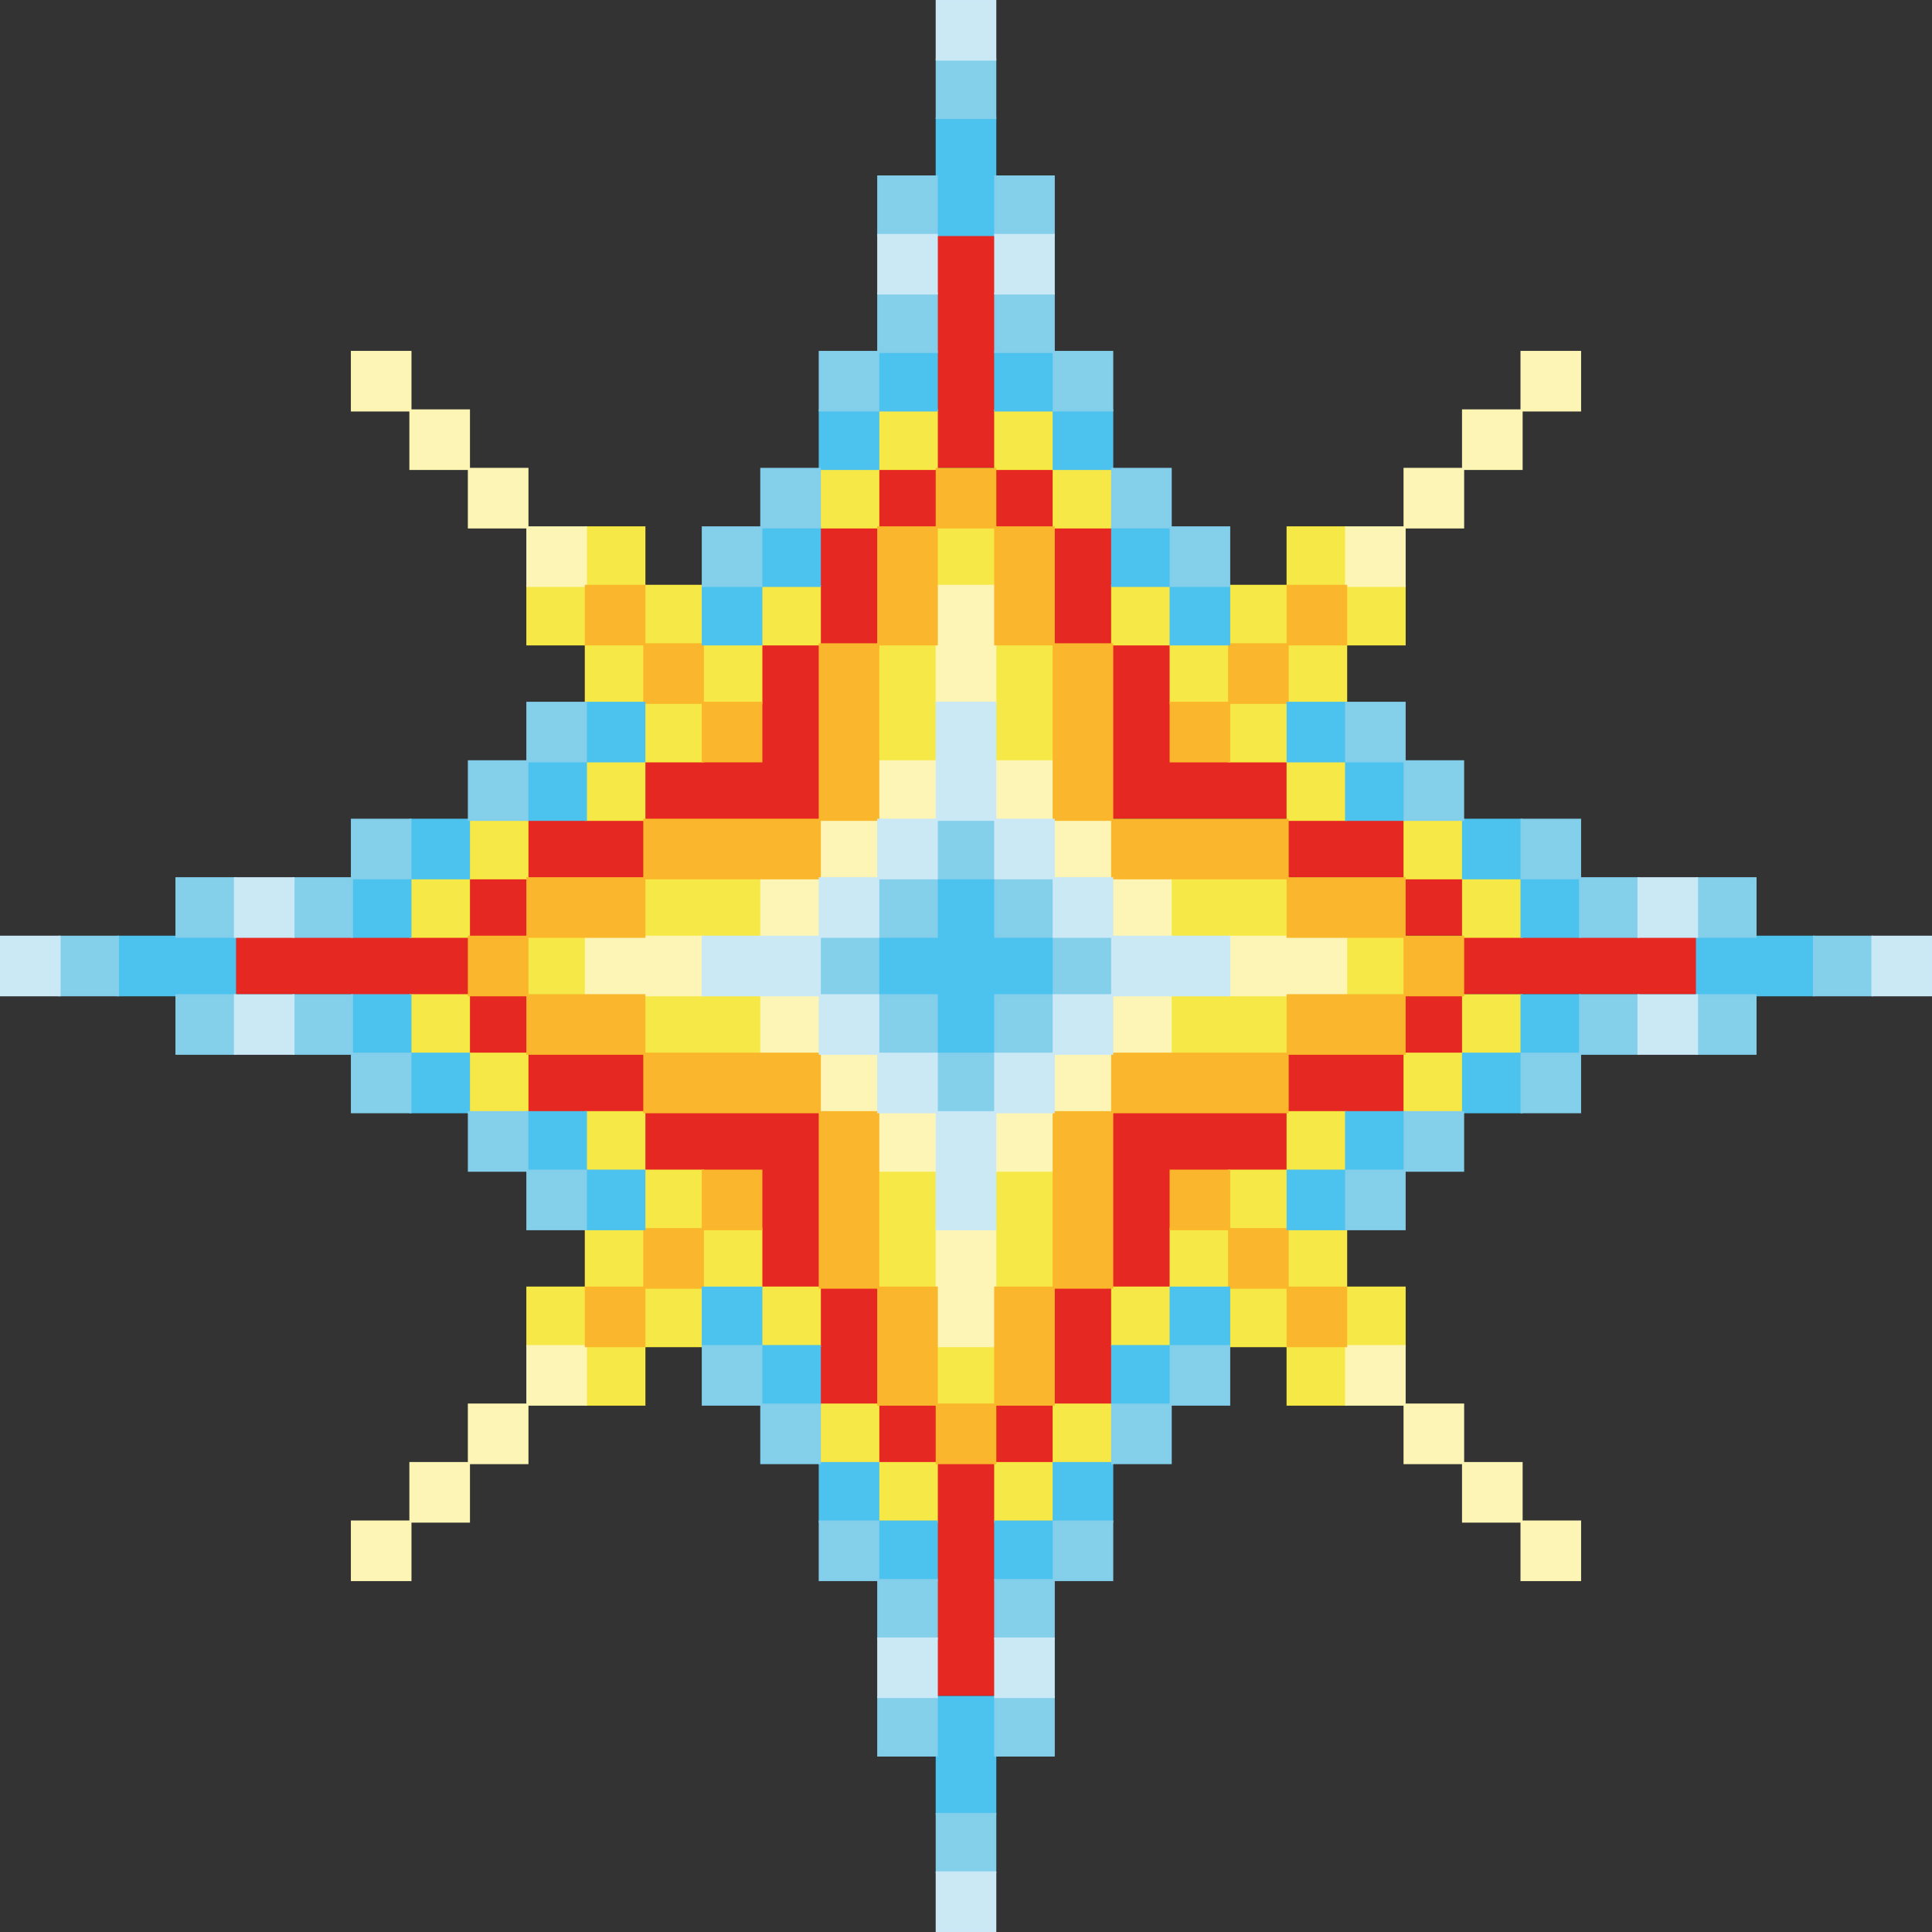 <?xml version="1.0" encoding="UTF-8"?>
<svg id="etoile" data-name="Calque 1" xmlns="http://www.w3.org/2000/svg" viewBox="0 0 908.09 908.09">
  <rect x="0" y="0" width="908.09" height="908.09" fill="#333333" stroke="none"/>
  <defs>
    <style>
      .cls-1 {
        fill: #f6e947;
        stroke: #f6e943;
      }

      .cls-1, .cls-2, .cls-3, .cls-4, .cls-5, .cls-6, .cls-7 {
        stroke-miterlimit: 10;
      }

      .cls-2 {
        fill: #84cfea;
        stroke: #83ceea;
      }

      .cls-3 {
        fill: #4cc2ee;
        stroke: #4cc2ed;
      }

      .cls-4 {
        fill: #fab72d;
        stroke: #fab72b;
      }

      .cls-5 {
        fill: #cbe8f5;
        stroke: #cae8f5;
      }

      .cls-6 {
        fill: #e52822;
        stroke: #e52521;
      }

      .cls-7 {
        fill: #fcf5b5;
        stroke: #fcf5b4;
      }
    </style>
  </defs>
  <g>
    <rect class="cls-6" x="412.81" y="220.4" width="27.49" height="27.49"/>
    <rect class="cls-6" x="467.79" y="220.4" width="27.49" height="27.49"/>
    <polygon class="cls-6" points="522.76 247.89 495.27 247.89 495.27 275.37 495.27 302.86 522.76 302.86 522.76 275.37 522.76 247.89"/>
    <polygon class="cls-6" points="412.81 275.37 412.81 247.89 385.32 247.89 385.32 275.37 385.32 302.86 412.81 302.86 412.81 275.37"/>
    <polygon class="cls-6" points="357.84 385.32 385.32 385.32 385.32 357.84 385.32 330.35 385.32 302.86 357.84 302.86 357.84 330.35 357.84 357.84 330.35 357.84 302.86 357.84 302.86 385.32 330.35 385.32 357.84 385.32"/>
    <polygon class="cls-6" points="577.74 356.81 550.25 356.81 550.25 330.35 550.25 329.32 550.25 302.86 522.76 302.86 522.76 329.32 522.76 330.35 522.76 356.81 522.76 384.29 550.25 384.29 577.74 384.29 605.22 384.29 605.22 356.81 577.74 356.81"/>
    <polygon class="cls-6" points="302.86 412.81 302.86 385.32 275.37 385.32 247.89 385.32 247.89 412.81 275.37 412.81 302.86 412.81"/>
    <polygon class="cls-6" points="632.71 384.29 605.22 384.29 605.22 411.78 632.71 411.78 660.2 411.78 660.2 384.29 632.71 384.29"/>
    <rect class="cls-6" x="220.4" y="412.81" width="27.49" height="27.49"/>
    <rect class="cls-6" x="660.2" y="411.78" width="27.49" height="27.49"/>
    <polygon class="cls-6" points="192.91 440.3 165.42 440.3 165.42 439.27 137.94 439.27 110.45 439.27 110.45 466.76 137.94 466.76 165.42 466.76 165.42 467.79 192.91 467.79 220.4 467.79 220.4 440.3 192.91 440.3"/>
    <rect class="cls-6" x="220.4" y="467.79" width="27.49" height="27.49"/>
    <rect class="cls-6" x="660.2" y="467.79" width="27.49" height="27.49"/>
    <polygon class="cls-6" points="275.37 495.27 247.89 495.27 247.89 522.76 275.37 522.76 302.86 522.76 302.86 495.27 275.37 495.27"/>
    <polygon class="cls-6" points="605.22 495.27 605.22 522.76 632.71 522.76 660.2 522.76 660.2 495.27 632.71 495.27 605.22 495.27"/>
    <polygon class="cls-6" points="550.25 522.76 522.76 522.76 522.76 550.25 522.76 577.74 522.76 605.22 550.25 605.22 550.25 577.74 550.25 550.25 577.74 550.25 605.22 550.25 605.22 522.76 577.74 522.76 550.25 522.76"/>
    <polygon class="cls-6" points="385.32 550.25 385.32 522.76 357.84 522.76 330.35 522.76 302.86 522.76 302.86 550.25 330.35 550.25 357.84 550.25 357.84 577.74 357.84 605.22 385.32 605.22 385.32 577.74 385.32 550.25"/>
    <polygon class="cls-6" points="412.81 605.22 385.32 605.22 385.32 632.71 385.32 660.2 412.81 660.2 412.81 632.71 412.81 605.22"/>
    <polygon class="cls-6" points="495.27 632.71 495.27 660.2 522.76 660.2 522.76 632.71 522.76 605.22 495.27 605.22 495.27 632.71"/>
    <rect class="cls-6" x="412.81" y="660.2" width="27.49" height="27.49"/>
    <rect class="cls-6" x="467.79" y="660.2" width="27.49" height="27.49"/>
    <polygon class="cls-6" points="440.3 715.17 440.3 742.66 440.3 769.12 440.3 770.15 440.3 796.61 467.79 796.61 467.79 770.15 467.79 769.12 467.79 742.66 467.79 715.17 467.79 687.69 440.3 687.69 440.3 715.17"/>
    <polygon class="cls-6" points="467.79 191.88 467.79 164.39 467.79 136.91 467.79 109.42 440.3 109.42 440.3 136.91 440.3 164.39 440.3 191.88 440.3 219.37 467.79 219.37 467.79 191.88"/>
    <polygon class="cls-6" points="770.15 439.27 742.66 439.27 715.17 439.27 687.69 439.27 687.69 466.76 715.17 466.76 742.66 466.76 770.15 466.76 797.64 466.76 797.64 439.27 770.15 439.27"/>
  </g>
  <g>
    <rect class="cls-1" x="605.22" y="247.89" width="27.49" height="27.49"/>
    <rect class="cls-1" x="522.76" y="275.37" width="27.49" height="27.49"/>
    <rect class="cls-1" x="577.74" y="275.37" width="27.49" height="27.49"/>
    <rect class="cls-1" x="632.71" y="275.37" width="27.49" height="27.49"/>
    <rect class="cls-1" x="550.25" y="302.86" width="27.49" height="27.49"/>
    <rect class="cls-1" x="605.22" y="302.86" width="27.49" height="27.49"/>
    <rect class="cls-1" x="577.74" y="330.35" width="27.49" height="27.49"/>
    <rect class="cls-1" x="605.22" y="357.84" width="27.49" height="27.49"/>
    <rect class="cls-1" x="660.2" y="385.32" width="27.49" height="27.49"/>
    <polygon class="cls-1" points="357.84 412.81 330.35 412.81 302.86 412.81 302.86 440.3 330.35 440.3 357.84 440.3 357.84 412.81"/>
    <polygon class="cls-1" points="605.22 412.81 577.74 412.81 550.25 412.81 550.25 440.3 577.74 440.3 605.22 440.3 605.22 412.81"/>
    <rect class="cls-1" x="687.69" y="412.81" width="27.49" height="27.49"/>
    <rect class="cls-1" x="247.89" y="440.3" width="27.49" height="27.49"/>
    <rect class="cls-1" x="632.71" y="440.3" width="27.49" height="27.49"/>
    <rect class="cls-1" x="412.81" y="192.91" width="27.49" height="27.49"/>
    <rect class="cls-1" x="467.79" y="192.91" width="27.49" height="27.49"/>
    <rect class="cls-1" x="385.32" y="220.4" width="27.49" height="27.49"/>
    <rect class="cls-1" x="495.27" y="220.4" width="27.49" height="27.49"/>
    <rect class="cls-1" x="275.37" y="247.89" width="27.49" height="27.49"/>
    <rect class="cls-1" x="440.3" y="247.89" width="27.49" height="27.49"/>
    <rect class="cls-1" x="247.89" y="275.37" width="27.49" height="27.49"/>
    <rect class="cls-1" x="302.86" y="275.37" width="27.49" height="27.49"/>
    <rect class="cls-1" x="357.84" y="275.37" width="27.49" height="27.49"/>
    <rect class="cls-1" x="275.37" y="302.86" width="27.49" height="27.49"/>
    <rect class="cls-1" x="330.35" y="302.86" width="27.49" height="27.49"/>
    <polygon class="cls-1" points="440.3 330.35 440.3 302.86 412.81 302.86 412.81 330.35 412.81 357.84 440.3 357.84 440.3 330.35"/>
    <polygon class="cls-1" points="495.27 330.35 495.27 302.86 467.79 302.86 467.79 330.35 467.79 357.84 495.27 357.84 495.27 330.35"/>
    <rect class="cls-1" x="302.86" y="330.35" width="27.49" height="27.49"/>
    <rect class="cls-1" x="275.37" y="357.84" width="27.49" height="27.49"/>
    <rect class="cls-1" x="220.4" y="385.32" width="27.49" height="27.49"/>
    <rect class="cls-1" x="192.91" y="412.81" width="27.49" height="27.49"/>
    <rect class="cls-1" x="192.91" y="467.79" width="27.49" height="27.49"/>
    <polygon class="cls-1" points="302.86 467.79 302.86 495.27 330.35 495.27 357.84 495.27 357.84 467.79 330.35 467.79 302.86 467.79"/>
    <polygon class="cls-1" points="550.25 467.79 550.25 495.27 577.74 495.27 605.22 495.27 605.22 467.79 577.74 467.79 550.25 467.79"/>
    <rect class="cls-1" x="687.69" y="467.79" width="27.49" height="27.49"/>
    <rect class="cls-1" x="220.4" y="495.27" width="27.49" height="27.49"/>
    <rect class="cls-1" x="660.2" y="495.27" width="27.49" height="27.49"/>
    <rect class="cls-1" x="275.37" y="522.76" width="27.49" height="27.49"/>
    <rect class="cls-1" x="605.22" y="522.76" width="27.49" height="27.49"/>
    <rect class="cls-1" x="302.86" y="550.25" width="27.49" height="27.49"/>
    <polygon class="cls-1" points="412.81 577.74 412.81 605.22 440.3 605.22 440.3 577.74 440.3 550.25 412.81 550.25 412.81 577.74"/>
    <polygon class="cls-1" points="467.79 577.74 467.79 605.22 495.27 605.22 495.27 577.74 495.27 550.25 467.79 550.25 467.79 577.74"/>
    <rect class="cls-1" x="577.74" y="550.25" width="27.49" height="27.49"/>
    <rect class="cls-1" x="275.37" y="577.74" width="27.49" height="27.49"/>
    <rect class="cls-1" x="330.35" y="577.74" width="27.49" height="27.49"/>
    <rect class="cls-1" x="550.25" y="577.74" width="27.49" height="27.49"/>
    <rect class="cls-1" x="605.22" y="577.74" width="27.49" height="27.49"/>
    <rect class="cls-1" x="247.89" y="605.22" width="27.49" height="27.49"/>
    <rect class="cls-1" x="302.86" y="605.22" width="27.49" height="27.49"/>
    <rect class="cls-1" x="357.84" y="605.22" width="27.49" height="27.49"/>
    <rect class="cls-1" x="522.76" y="605.22" width="27.49" height="27.49"/>
    <rect class="cls-1" x="577.74" y="605.22" width="27.49" height="27.49"/>
    <rect class="cls-1" x="632.71" y="605.22" width="27.49" height="27.49"/>
    <rect class="cls-1" x="275.37" y="632.71" width="27.49" height="27.49"/>
    <rect class="cls-1" x="440.3" y="632.71" width="27.49" height="27.49"/>
    <rect class="cls-1" x="605.22" y="632.71" width="27.49" height="27.49"/>
    <rect class="cls-1" x="385.32" y="660.2" width="27.49" height="27.49"/>
    <rect class="cls-1" x="495.27" y="660.2" width="27.49" height="27.49"/>
    <rect class="cls-1" x="412.81" y="687.69" width="27.49" height="27.49"/>
    <rect class="cls-1" x="467.79" y="687.69" width="27.49" height="27.49"/>
  </g>
  <g>
    <rect class="cls-7" x="165.42" y="165.42" width="27.49" height="27.49"/>
    <rect class="cls-7" x="715.17" y="165.42" width="27.49" height="27.49"/>
    <rect class="cls-7" x="192.91" y="192.91" width="27.49" height="27.49"/>
    <rect class="cls-7" x="687.69" y="192.91" width="27.49" height="27.49"/>
    <rect class="cls-7" x="220.4" y="220.4" width="27.49" height="27.49"/>
    <rect class="cls-7" x="660.2" y="220.4" width="27.49" height="27.49"/>
    <rect class="cls-7" x="247.89" y="247.89" width="27.49" height="27.49"/>
    <rect class="cls-7" x="632.71" y="247.89" width="27.49" height="27.49"/>
    <rect class="cls-7" x="385.32" y="385.32" width="27.49" height="27.49"/>
    <rect class="cls-7" x="357.84" y="412.81" width="27.49" height="27.49"/>
    <polygon class="cls-7" points="275.37 440.3 275.37 467.79 302.86 467.79 330.35 467.79 330.35 440.3 302.86 440.3 275.37 440.3"/>
    <polygon class="cls-7" points="467.79 302.86 467.79 275.37 440.3 275.37 440.3 302.86 440.3 330.35 467.79 330.35 467.79 302.86"/>
    <rect class="cls-7" x="412.81" y="357.84" width="27.49" height="27.49"/>
    <rect class="cls-7" x="467.79" y="357.84" width="27.49" height="27.49"/>
    <rect class="cls-7" x="495.27" y="385.32" width="27.49" height="27.49"/>
    <rect class="cls-7" x="522.76" y="412.81" width="27.49" height="27.49"/>
    <polygon class="cls-7" points="632.71 440.3 605.22 440.3 577.74 440.3 577.74 467.79 605.22 467.79 632.71 467.79 632.71 440.3"/>
    <rect class="cls-7" x="357.84" y="467.79" width="27.49" height="27.49"/>
    <rect class="cls-7" x="522.76" y="467.79" width="27.49" height="27.49"/>
    <rect class="cls-7" x="385.32" y="495.27" width="27.49" height="27.49"/>
    <rect class="cls-7" x="495.27" y="495.27" width="27.49" height="27.49"/>
    <rect class="cls-7" x="412.81" y="522.76" width="27.49" height="27.49"/>
    <rect class="cls-7" x="467.79" y="522.76" width="27.49" height="27.49"/>
    <polygon class="cls-7" points="440.3 605.22 440.3 632.71 467.79 632.71 467.79 605.22 467.79 577.74 440.3 577.74 440.3 605.22"/>
    <rect class="cls-7" x="247.89" y="632.71" width="27.49" height="27.49"/>
    <rect class="cls-7" x="632.71" y="632.71" width="27.49" height="27.49"/>
    <rect class="cls-7" x="220.4" y="660.2" width="27.49" height="27.49"/>
    <rect class="cls-7" x="660.2" y="660.2" width="27.49" height="27.49"/>
    <rect class="cls-7" x="192.91" y="687.69" width="27.49" height="27.49"/>
    <rect class="cls-7" x="687.69" y="687.69" width="27.49" height="27.49"/>
    <rect class="cls-7" x="165.42" y="715.17" width="27.49" height="27.49"/>
    <rect class="cls-7" x="715.17" y="715.17" width="27.49" height="27.49"/>
  </g>
  <g>
    <rect class="cls-4" x="440.3" y="220.4" width="27.49" height="27.49"/>
    <rect class="cls-4" x="275.37" y="275.37" width="27.49" height="27.49"/>
    <polygon class="cls-4" points="440.3 275.37 440.3 247.89 412.81 247.89 412.81 275.37 412.81 302.86 440.3 302.86 440.3 275.37"/>
    <polygon class="cls-4" points="467.79 302.86 495.27 302.86 495.27 275.37 495.27 247.89 467.79 247.89 467.79 275.37 467.79 302.86"/>
    <rect class="cls-4" x="605.22" y="275.37" width="27.49" height="27.49"/>
    <rect class="cls-4" x="302.86" y="302.86" width="27.49" height="27.49"/>
    <rect class="cls-4" x="577.74" y="302.86" width="27.49" height="27.49"/>
    <rect class="cls-4" x="330.35" y="330.35" width="27.49" height="27.49"/>
    <polygon class="cls-4" points="495.27 357.84 495.27 385.32 522.76 385.32 522.76 357.84 522.76 330.35 522.76 302.86 495.27 302.86 495.27 330.35 495.27 357.84"/>
    <rect class="cls-4" x="550.25" y="330.35" width="27.49" height="27.49"/>
    <polygon class="cls-4" points="412.81 357.84 412.81 330.35 412.81 302.86 385.32 302.86 385.32 330.35 385.32 357.84 385.32 385.32 412.81 385.32 412.81 357.84"/>
    <polygon class="cls-4" points="550.25 412.81 577.74 412.81 605.22 412.81 605.22 385.32 577.74 385.32 550.25 385.32 522.76 385.32 522.76 412.81 550.25 412.81"/>
    <polygon class="cls-4" points="632.71 440.3 660.2 440.3 660.2 412.81 632.71 412.81 605.22 412.81 605.22 440.3 632.71 440.3"/>
    <rect class="cls-4" x="660.2" y="440.3" width="27.49" height="27.49"/>
    <polygon class="cls-4" points="605.22 467.79 605.22 495.27 632.71 495.27 660.2 495.27 660.2 467.79 632.71 467.79 605.22 467.79"/>
    <polygon class="cls-4" points="550.25 495.27 522.76 495.27 522.76 522.76 550.25 522.76 577.74 522.76 605.22 522.76 605.22 495.27 577.74 495.27 550.25 495.27"/>
    <polygon class="cls-4" points="495.27 550.25 495.27 577.74 495.27 605.22 522.76 605.22 522.76 577.74 522.76 550.25 522.76 522.76 495.27 522.76 495.27 550.25"/>
    <rect class="cls-4" x="550.25" y="550.25" width="27.49" height="27.49"/>
    <rect class="cls-4" x="577.74" y="577.74" width="27.49" height="27.49"/>
    <polygon class="cls-4" points="357.84 412.81 385.32 412.81 385.32 385.32 357.84 385.32 330.35 385.32 302.86 385.32 302.86 412.81 330.35 412.81 357.84 412.81"/>
    <polygon class="cls-4" points="302.86 440.3 302.86 412.81 275.37 412.81 247.89 412.81 247.89 440.3 275.37 440.3 302.86 440.3"/>
    <rect class="cls-4" x="220.4" y="440.3" width="27.49" height="27.49"/>
    <polygon class="cls-4" points="275.37 467.79 247.89 467.79 247.89 495.27 275.37 495.27 302.86 495.27 302.86 467.79 275.37 467.79"/>
    <polygon class="cls-4" points="357.84 495.27 330.35 495.27 302.86 495.27 302.86 522.76 330.35 522.76 357.84 522.76 385.32 522.76 385.32 495.27 357.84 495.27"/>
    <polygon class="cls-4" points="412.81 550.25 412.81 522.76 385.32 522.76 385.32 550.25 385.32 577.74 385.32 605.22 412.81 605.22 412.81 577.74 412.81 550.25"/>
    <rect class="cls-4" x="330.35" y="550.25" width="27.49" height="27.49"/>
    <rect class="cls-4" x="302.86" y="577.74" width="27.49" height="27.49"/>
    <rect class="cls-4" x="275.37" y="605.22" width="27.49" height="27.49"/>
    <polygon class="cls-4" points="440.3 605.22 412.81 605.22 412.81 632.71 412.81 660.2 440.3 660.2 440.3 632.71 440.3 605.22"/>
    <polygon class="cls-4" points="467.79 632.71 467.79 660.2 495.27 660.2 495.27 632.71 495.27 605.22 467.79 605.22 467.79 632.71"/>
    <rect class="cls-4" x="605.22" y="605.22" width="27.49" height="27.49"/>
    <rect class="cls-4" x="440.3" y="660.2" width="27.49" height="27.49"/>
  </g>
  <g>
    <polygon class="cls-3" points="467.79 82.96 467.79 55.47 440.3 55.47 440.3 82.96 440.3 110.45 467.79 110.45 467.79 82.96"/>
    <rect class="cls-3" x="412.81" y="165.42" width="27.49" height="27.49"/>
    <rect class="cls-3" x="467.79" y="165.42" width="27.49" height="27.49"/>
    <rect class="cls-3" x="385.32" y="192.91" width="27.49" height="27.49"/>
    <rect class="cls-3" x="495.27" y="192.91" width="27.49" height="27.49"/>
    <rect class="cls-3" x="357.84" y="247.89" width="27.49" height="27.49"/>
    <rect class="cls-3" x="522.76" y="247.89" width="27.49" height="27.49"/>
    <rect class="cls-3" x="330.35" y="275.37" width="27.49" height="27.49"/>
    <rect class="cls-3" x="550.25" y="275.37" width="27.49" height="27.49"/>
    <rect class="cls-3" x="605.22" y="330.35" width="27.49" height="27.49"/>
    <rect class="cls-3" x="632.71" y="357.84" width="27.49" height="27.49"/>
    <rect class="cls-3" x="687.69" y="385.32" width="27.49" height="27.49"/>
    <polygon class="cls-3" points="825.12 440.3 797.64 440.3 797.64 467.79 825.12 467.79 852.61 467.79 852.61 440.3 825.12 440.3"/>
    <rect class="cls-3" x="275.37" y="330.35" width="27.49" height="27.49"/>
    <rect class="cls-3" x="247.89" y="357.84" width="27.49" height="27.49"/>
    <rect class="cls-3" x="192.91" y="385.32" width="27.49" height="27.49"/>
    <rect class="cls-3" x="165.42" y="412.81" width="27.49" height="27.49"/>
    <rect class="cls-3" x="715.17" y="412.81" width="27.49" height="27.49"/>
    <polygon class="cls-3" points="55.47 440.3 55.47 467.79 82.96 467.79 110.45 467.79 110.45 440.3 82.96 440.3 55.47 440.3"/>
    <rect class="cls-3" x="165.42" y="467.79" width="27.49" height="27.49"/>
    <polygon class="cls-3" points="467.79 495.27 467.79 467.79 495.27 467.79 495.27 440.3 467.79 440.3 467.79 412.81 440.3 412.81 440.3 440.3 412.81 440.3 412.81 467.79 440.3 467.79 440.3 495.27 467.79 495.27"/>
    <rect class="cls-3" x="715.17" y="467.79" width="27.49" height="27.49"/>
    <rect class="cls-3" x="192.91" y="495.27" width="27.49" height="27.49"/>
    <rect class="cls-3" x="687.69" y="495.27" width="27.49" height="27.49"/>
    <rect class="cls-3" x="247.89" y="522.76" width="27.49" height="27.49"/>
    <rect class="cls-3" x="632.71" y="522.76" width="27.49" height="27.49"/>
    <rect class="cls-3" x="275.37" y="550.25" width="27.49" height="27.49"/>
    <rect class="cls-3" x="605.22" y="550.25" width="27.49" height="27.49"/>
    <rect class="cls-3" x="330.35" y="605.22" width="27.49" height="27.49"/>
    <rect class="cls-3" x="550.25" y="605.22" width="27.49" height="27.49"/>
    <rect class="cls-3" x="357.84" y="632.71" width="27.49" height="27.49"/>
    <rect class="cls-3" x="522.76" y="632.71" width="27.49" height="27.49"/>
    <rect class="cls-3" x="385.32" y="687.69" width="27.49" height="27.49"/>
    <rect class="cls-3" x="495.27" y="687.69" width="27.49" height="27.49"/>
    <rect class="cls-3" x="412.81" y="715.17" width="27.49" height="27.49"/>
    <rect class="cls-3" x="467.79" y="715.17" width="27.49" height="27.49"/>
    <polygon class="cls-3" points="440.3 825.12 440.3 852.61 467.79 852.61 467.79 825.12 467.79 797.64 440.3 797.64 440.3 825.12"/>
  </g>
  <g>
    <rect class="cls-2" x="440.3" y="27.99" width="27.49" height="27.49"/>
    <rect class="cls-2" x="412.81" y="82.96" width="27.49" height="27.49"/>
    <rect class="cls-2" x="467.79" y="82.96" width="27.49" height="27.49"/>
    <rect class="cls-2" x="412.81" y="137.94" width="27.49" height="27.49"/>
    <rect class="cls-2" x="467.79" y="137.94" width="27.49" height="27.49"/>
    <rect class="cls-2" x="385.32" y="165.42" width="27.49" height="27.49"/>
    <rect class="cls-2" x="495.27" y="165.42" width="27.49" height="27.49"/>
    <rect class="cls-2" x="357.84" y="220.4" width="27.49" height="27.49"/>
    <rect class="cls-2" x="522.76" y="220.4" width="27.49" height="27.49"/>
    <rect class="cls-2" x="330.35" y="247.89" width="27.49" height="27.49"/>
    <rect class="cls-2" x="550.25" y="247.89" width="27.49" height="27.49"/>
    <rect class="cls-2" x="247.89" y="330.35" width="27.49" height="27.49"/>
    <rect class="cls-2" x="632.71" y="330.35" width="27.49" height="27.49"/>
    <rect class="cls-2" x="220.4" y="357.84" width="27.49" height="27.49"/>
    <rect class="cls-2" x="660.2" y="357.84" width="27.49" height="27.49"/>
    <rect class="cls-2" x="165.42" y="385.32" width="27.49" height="27.49"/>
    <rect class="cls-2" x="715.17" y="385.32" width="27.49" height="27.49"/>
    <rect class="cls-2" x="82.96" y="412.81" width="27.49" height="27.49"/>
    <rect class="cls-2" x="137.94" y="412.81" width="27.49" height="27.49"/>
    <rect class="cls-2" x="742.66" y="412.81" width="27.49" height="27.49"/>
    <rect class="cls-2" x="797.64" y="412.81" width="27.49" height="27.49"/>
    <rect class="cls-2" x="27.99" y="440.3" width="27.49" height="27.49"/>
    <rect class="cls-2" x="852.61" y="440.3" width="27.49" height="27.49"/>
    <rect class="cls-2" x="82.96" y="467.79" width="27.49" height="27.49"/>
    <rect class="cls-2" x="137.94" y="467.79" width="27.49" height="27.49"/>
    <rect class="cls-2" x="742.66" y="467.79" width="27.49" height="27.49"/>
    <rect class="cls-2" x="797.64" y="467.79" width="27.49" height="27.49"/>
    <rect class="cls-2" x="165.42" y="495.27" width="27.49" height="27.49"/>
    <rect class="cls-2" x="715.17" y="495.27" width="27.49" height="27.49"/>
    <rect class="cls-2" x="220.4" y="522.76" width="27.49" height="27.49"/>
    <rect class="cls-2" x="660.2" y="522.76" width="27.49" height="27.49"/>
    <rect class="cls-2" x="247.89" y="550.25" width="27.49" height="27.49"/>
    <rect class="cls-2" x="632.71" y="550.25" width="27.49" height="27.49"/>
    <rect class="cls-2" x="330.35" y="632.71" width="27.49" height="27.49"/>
    <rect class="cls-2" x="550.25" y="632.71" width="27.49" height="27.49"/>
    <rect class="cls-2" x="357.84" y="660.2" width="27.49" height="27.49"/>
    <rect class="cls-2" x="522.76" y="660.2" width="27.49" height="27.49"/>
    <rect class="cls-2" x="385.32" y="715.17" width="27.49" height="27.49"/>
    <rect class="cls-2" x="495.27" y="715.17" width="27.49" height="27.49"/>
    <rect class="cls-2" x="412.81" y="742.66" width="27.49" height="27.49"/>
    <rect class="cls-2" x="440.3" y="385.32" width="27.49" height="27.49"/>
    <rect class="cls-2" x="412.81" y="412.81" width="27.49" height="27.49"/>
    <rect class="cls-2" x="467.79" y="412.81" width="27.49" height="27.49"/>
    <rect class="cls-2" x="385.32" y="440.3" width="27.49" height="27.49"/>
    <rect class="cls-2" x="495.27" y="440.3" width="27.49" height="27.49"/>
    <rect class="cls-2" x="412.81" y="467.79" width="27.49" height="27.49"/>
    <rect class="cls-2" x="467.79" y="467.79" width="27.49" height="27.49"/>
    <rect class="cls-2" x="440.3" y="495.27" width="27.49" height="27.49"/>
    <rect class="cls-2" x="467.79" y="742.66" width="27.49" height="27.49"/>
    <rect class="cls-2" x="412.81" y="797.64" width="27.49" height="27.49"/>
    <rect class="cls-2" x="467.79" y="797.64" width="27.49" height="27.49"/>
    <rect class="cls-2" x="440.3" y="852.61" width="27.49" height="27.49"/>
  </g>
  <g>
    <rect class="cls-5" x="440.3" y=".5" width="27.49" height="27.49"/>
    <rect class="cls-5" x="412.81" y="110.45" width="27.49" height="27.49"/>
    <rect class="cls-5" x="467.79" y="110.45" width="27.49" height="27.49"/>
    <polygon class="cls-5" points="467.79 357.84 467.79 330.35 440.3 330.35 440.3 357.84 440.3 385.32 467.79 385.32 467.79 357.84"/>
    <rect class="cls-5" x="412.81" y="385.32" width="27.49" height="27.49"/>
    <rect class="cls-5" x="467.79" y="385.32" width="27.49" height="27.49"/>
    <rect class="cls-5" x="110.45" y="412.81" width="27.49" height="27.49"/>
    <rect class="cls-5" x="385.32" y="412.81" width="27.49" height="27.49"/>
    <rect class="cls-5" x="495.27" y="412.81" width="27.49" height="27.49"/>
    <rect class="cls-5" x="770.15" y="412.81" width="27.49" height="27.49"/>
    <rect class="cls-5" x=".5" y="440.3" width="27.49" height="27.49"/>
    <polygon class="cls-5" points="357.84 440.3 330.35 440.3 330.35 467.79 357.84 467.79 385.32 467.79 385.32 440.3 357.84 440.3"/>
    <polygon class="cls-5" points="522.76 440.3 522.76 467.79 550.25 467.79 577.74 467.79 577.74 440.3 550.25 440.3 522.76 440.3"/>
    <rect class="cls-5" x="880.1" y="440.3" width="27.49" height="27.49"/>
    <rect class="cls-5" x="110.45" y="467.79" width="27.49" height="27.49"/>
    <rect class="cls-5" x="385.32" y="467.79" width="27.49" height="27.49"/>
    <rect class="cls-5" x="495.27" y="467.79" width="27.49" height="27.49"/>
    <rect class="cls-5" x="770.15" y="467.79" width="27.49" height="27.49"/>
    <rect class="cls-5" x="412.81" y="495.27" width="27.49" height="27.49"/>
    <rect class="cls-5" x="467.79" y="495.27" width="27.49" height="27.49"/>
    <polygon class="cls-5" points="440.3 550.25 440.3 577.74 467.79 577.74 467.79 550.25 467.79 522.76 440.3 522.76 440.3 550.25"/>
    <rect class="cls-5" x="412.81" y="770.15" width="27.49" height="27.49"/>
    <rect class="cls-5" x="467.79" y="770.15" width="27.49" height="27.49"/>
    <rect class="cls-5" x="440.3" y="880.1" width="27.49" height="27.49"/>
  </g>
</svg>